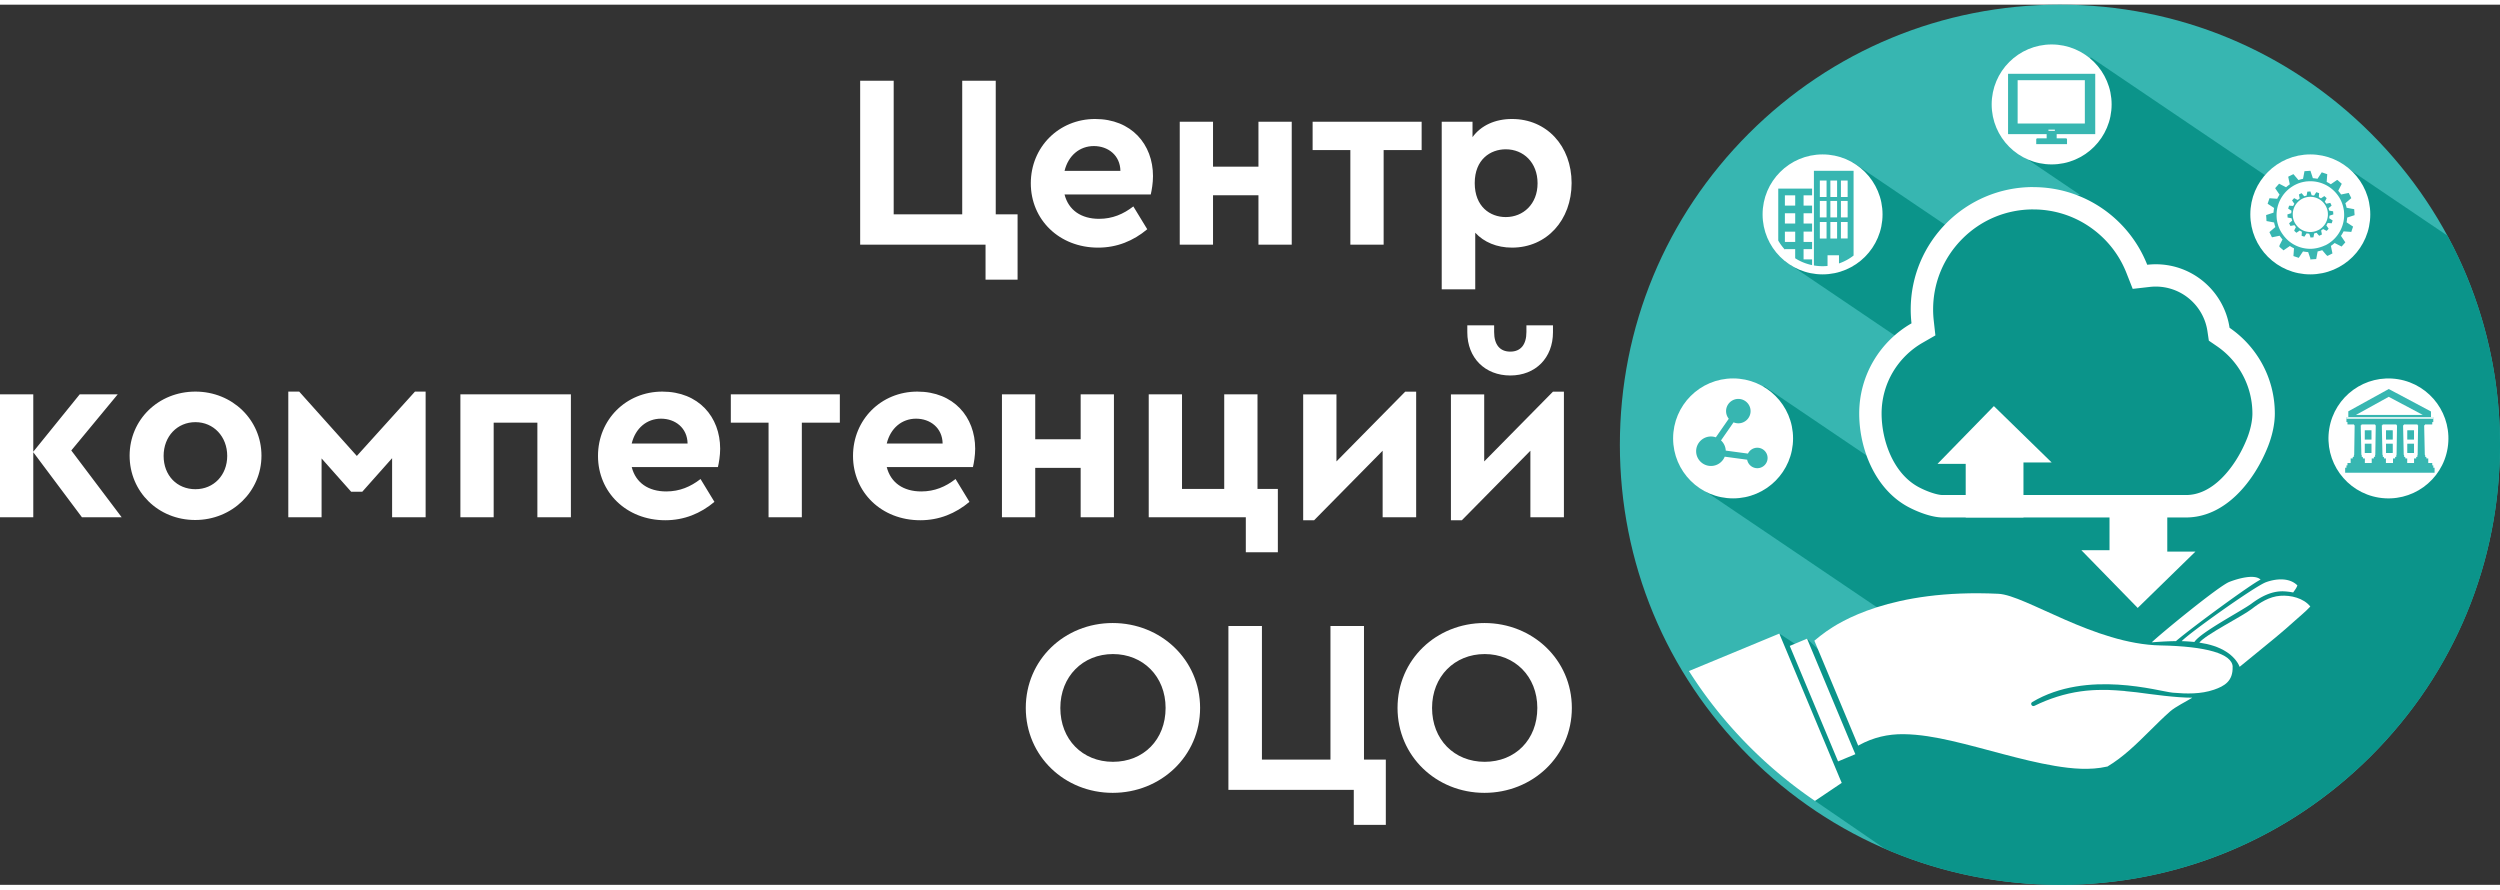 <svg id="_Слой_1" width='267px' height='95px' xmlns="http://www.w3.org/2000/svg" viewBox="0 0 926.22 326.09"><rect x="0" y="0" width="926.22" height="326.09" fill="#333333" stroke="none"/><defs><style>.cls-1{fill:#fff}.cls-3{fill:#fff}.cls-4{fill:#37b6b1}</style></defs><path class="cls-1" d="M365.14 88.91h-46.46V28.19h12.42v49.49h25.39V28.19h12.42v49.49H377v24.19h-11.87V88.9zM426.32 70.32H394.4c1.47 5.8 6.16 9.02 12.79 9.02 4.97 0 9.01-1.75 12.7-4.6l5.15 8.46c-5.15 4.32-11.22 6.81-18.21 6.81-14.44 0-24.93-10.4-24.93-23.83s10.4-23.83 23.83-23.83 21.44 9.38 21.44 21.16c0 2.58-.46 5.24-.83 6.81zm-31.92-8.74h20.7c-.09-5.8-4.6-9.2-9.84-9.2s-9.48 3.5-10.86 9.2zM437.08 43.37h12.33v16.65h16.83V43.37h12.33v45.54h-12.33V70.6h-16.83v18.31h-12.33V43.37zM500.29 53.86h-13.98V43.37h40.39v10.49h-14.08v35.05h-12.33V53.86zM582.26 66.09c0 13.71-9.2 23.92-22.08 23.92-5.61 0-10.4-2.02-13.62-5.52v20.98h-12.42v-62.1h11.41v5.7c3.13-4.32 8.37-6.72 14.63-6.72 12.88 0 22.08 10.03 22.08 23.73zm-12.61.09c0-7.73-5.24-12.6-11.78-12.6-5.7 0-11.5 3.77-11.5 12.51s5.7 12.6 11.5 12.6c6.44 0 11.78-4.78 11.78-12.51zM30.36 189.91l-18.03-24.1v24.1H0v-45.54h12.33v21.25l17.2-21.25h14.08l-17.2 20.79 18.67 24.75H30.36zM48.02 167.09c0-13.34 10.67-23.74 24.38-23.74s24.47 10.49 24.47 23.74-10.86 23.83-24.56 23.83-24.29-10.49-24.29-23.83zm36.16.09c0-7.18-5.06-12.51-11.78-12.51s-11.78 5.24-11.78 12.51 4.97 12.33 11.78 12.33 11.78-5.24 11.78-12.33zM106.81 143.36h4.05l21.34 23.83 21.53-23.83h3.96v46.55h-12.42v-21.89l-11.04 12.42h-4.14l-10.95-12.33v21.8h-12.33v-46.55zM170.57 144.37h40.94v45.54h-12.42v-35.05H182.9v35.05h-12.33v-45.54zM265.97 171.32h-31.92c1.47 5.8 6.16 9.02 12.79 9.02 4.97 0 9.02-1.75 12.7-4.6l5.15 8.46c-5.15 4.32-11.22 6.81-18.21 6.81-14.44 0-24.93-10.4-24.93-23.83s10.4-23.83 23.83-23.83 21.43 9.38 21.43 21.16c0 2.58-.46 5.24-.83 6.81zm-31.93-8.74h20.7c-.09-5.8-4.6-9.2-9.84-9.2s-9.48 3.5-10.86 9.2zM284.74 154.86h-13.98v-10.49h40.39v10.49h-14.08v35.05h-12.33v-35.05zM360.45 171.32h-31.92c1.47 5.8 6.16 9.02 12.79 9.02 4.97 0 9.02-1.75 12.7-4.6l5.15 8.46c-5.15 4.32-11.22 6.81-18.21 6.81-14.44 0-24.93-10.4-24.93-23.83s10.4-23.83 23.83-23.83 21.43 9.38 21.43 21.16c0 2.58-.46 5.24-.83 6.81zm-31.92-8.74h20.7c-.09-5.8-4.6-9.2-9.84-9.2s-9.48 3.5-10.86 9.2zM371.21 144.37h12.33v16.65h16.83v-16.65h12.33v45.54h-12.33V171.6h-16.83v18.31h-12.33v-45.54zM461.56 189.91h-35.97v-45.54h12.33v35.05h15.64v-35.05h12.33v35.05h7.54v23.46h-11.87v-12.97zM524.67 143.36v46.55h-12.42v-24.65l-25.39 25.76h-4.05v-46.64h12.33v24.84l25.48-25.85h4.05zM579.41 143.36v46.55h-12.42v-24.65l-25.39 25.76h-4.05v-46.64h12.33v24.84l25.48-25.85h4.05zm-35.79-21.99v-2.58h9.94v2.48c0 4.69 2.12 7.27 5.98 7.27s5.98-2.58 5.98-7.27v-2.48h9.84v2.58c0 9.48-6.44 16.01-15.82 16.01s-15.92-6.53-15.92-16.01zM380.04 260.55c0-17.85 14.35-31.46 32.2-31.46s32.38 13.62 32.38 31.46-14.54 31.46-32.38 31.46-32.2-13.62-32.2-31.46zm51.8 0c0-11.68-8.37-19.96-19.5-19.96s-19.5 8.28-19.5 19.96 8.19 19.96 19.5 19.96 19.5-8.19 19.5-19.96zM501.57 290.91h-46.46v-60.72h12.42v49.49h25.39v-49.49h12.42v49.49h8.09v24.2h-11.87v-12.97zM517.77 260.55c0-17.85 14.35-31.46 32.2-31.46s32.38 13.62 32.38 31.46-14.54 31.46-32.38 31.46-32.2-13.62-32.2-31.46zm51.79 0c0-11.68-8.37-19.96-19.5-19.96s-19.5 8.28-19.5 19.96 8.19 19.96 19.5 19.96 19.5-8.19 19.5-19.96z"/><path class="cls-4" d="M878.47 47.75C847.67 16.96 806.73 0 763.18 0s-84.49 16.96-115.29 47.75c-30.79 30.8-47.75 71.74-47.75 115.29s16.96 84.49 47.75 115.29c30.79 30.79 71.74 47.75 115.29 47.75s84.49-16.96 115.29-47.75c30.79-30.8 47.75-71.74 47.75-115.29s-16.96-84.5-47.75-115.29z"/><path d="m906.72 85.56-39.03-26.39-10.8 15.98-82.3-55.65-24.89 36.81 20.91 14.14-4.78.76s-34.02 4.59-42.09 12.42l-37.37-25.27-24.89 36.81 46.08 31.16c-6.13 5.13-14.62 15.34-14.61 32.57 0 3.69 3.71 9.27 8 14.49l-47.44-32.08-24.89 36.81 70.8 47.87-17.06 21.29-12.85-12.39-2.23 3.42-8.04-5.3 13.22 61.98 25.76 17.67c20.24 8.79 42.26 13.42 64.98 13.42.69 0 1.39 0 2.08-.01.23 0 .45 0 .68-.01.47 0 .93-.02 1.4-.03.27 0 .54-.02.8-.02.42-.01.85-.02 1.27-.04.28-.01.56-.02.85-.04.41-.02.82-.03 1.22-.05.29-.01.57-.03.86-.05.4-.02.81-.04 1.21-.07l.86-.06c.4-.03.8-.05 1.2-.08.29-.02.57-.05.86-.07.4-.03.8-.06 1.2-.1.28-.02.57-.05.85-.08.4-.04.81-.07 1.21-.12l.83-.09c.41-.04.81-.09 1.22-.13.27-.03.55-.06.82-.1l1.23-.15c.27-.03.53-.07.8-.1.41-.05.83-.11 1.24-.17.26-.04.52-.07.78-.11l1.26-.18.76-.12c.43-.07.86-.14 1.28-.21l.73-.12c.44-.07.87-.15 1.31-.23.23-.04.46-.08.7-.12.45-.08.89-.16 1.34-.25.22-.04.44-.08.66-.13l1.37-.27c.21-.04.41-.08.62-.13l1.41-.3.57-.12 1.47-.33.51-.12c.51-.12 1.02-.24 1.53-.37.15-.04.29-.07.44-.11.54-.13 1.08-.27 1.61-.41l.35-.09c.57-.15 1.15-.3 1.72-.46.08-.02.16-.04.23-.06.63-.17 1.25-.35 1.88-.53.02 0 .04-.01.07-.02 6.6-1.9 13.06-4.21 19.35-6.93 6.77-2.92 13.34-6.31 19.67-10.15.69-.42 1.37-.84 2.05-1.26.01 0 .03-.02.04-.03 2.06-1.29 4.1-2.64 6.11-4.03l.01-.01c.64-.44 1.27-.89 1.9-1.34.06-.05.13-.09.19-.14.61-.43 1.21-.87 1.81-1.32l.12-.09c1.3-.96 2.58-1.94 3.86-2.93l.12-.09c.56-.44 1.12-.89 1.68-1.34.13-.1.25-.21.38-.31.48-.39.96-.79 1.44-1.18.14-.11.27-.23.41-.34.52-.43 1.03-.87 1.54-1.31.08-.07.16-.13.24-.2.6-.52 1.19-1.04 1.79-1.56.07-.06.14-.12.2-.18.5-.44 1-.89 1.49-1.35.17-.16.35-.32.52-.48.4-.36.79-.73 1.18-1.1l.57-.54c.39-.37.78-.75 1.17-1.12.17-.16.34-.33.51-.49.55-.53 1.1-1.07 1.64-1.62.46-.46.92-.92 1.37-1.39.15-.15.3-.31.45-.46l.91-.94.52-.55c.27-.29.54-.57.81-.86.18-.2.37-.4.55-.59.26-.28.51-.56.77-.84.19-.2.37-.41.55-.61.25-.28.5-.56.75-.83.18-.21.37-.41.55-.62.25-.28.49-.56.74-.84.18-.21.36-.41.54-.62.25-.29.5-.58.74-.87l.51-.6c.26-.31.51-.62.77-.92.15-.19.31-.37.46-.56.3-.36.59-.72.88-1.09.11-.14.22-.27.33-.41.4-.5.8-1 1.19-1.5.1-.13.2-.25.3-.38.29-.38.59-.76.88-1.13.15-.19.29-.39.44-.58.24-.31.48-.63.71-.95.16-.22.32-.43.48-.65l.66-.9c.16-.22.32-.45.49-.67.21-.29.42-.59.63-.88.16-.23.32-.46.49-.69.21-.29.41-.59.61-.88.16-.23.32-.46.48-.7.2-.3.4-.59.6-.89.16-.23.31-.46.47-.69.2-.31.41-.62.61-.92.15-.22.29-.45.44-.67.21-.33.42-.66.64-.99.13-.21.26-.41.39-.62.27-.43.54-.86.81-1.3.09-.15.18-.3.28-.44.3-.49.6-.98.89-1.47.13-.21.25-.42.38-.63.2-.33.4-.67.59-1l.42-.72c.18-.31.36-.61.53-.92.14-.25.28-.5.43-.76.17-.3.34-.6.5-.9.14-.26.29-.52.43-.78.16-.3.32-.59.48-.89.14-.26.28-.53.42-.79.16-.3.31-.59.47-.89.14-.26.28-.53.41-.79.15-.3.31-.6.46-.9.13-.26.27-.53.4-.79.15-.3.3-.61.46-.92l.39-.78c.16-.33.31-.65.47-.98.12-.24.23-.48.35-.73.26-.55.52-1.1.77-1.66.11-.24.22-.48.33-.73.15-.33.3-.66.45-1 .12-.27.24-.55.36-.82l.39-.9c.12-.29.24-.57.36-.86.12-.29.25-.59.37-.88.12-.29.24-.59.36-.88.12-.29.24-.58.35-.87.12-.3.24-.6.36-.89.11-.29.23-.57.34-.86.12-.3.23-.6.35-.9.11-.29.22-.57.32-.86.11-.3.23-.61.34-.91.11-.29.21-.57.31-.86.11-.31.22-.61.33-.92.1-.29.2-.57.3-.86.11-.31.22-.62.32-.93.1-.28.19-.56.29-.85.21-.61.41-1.22.6-1.83.09-.27.18-.54.26-.82l.3-.97c.09-.28.17-.55.26-.83.1-.32.2-.65.29-.98.08-.28.17-.56.25-.83.1-.33.19-.65.28-.98l.24-.83.27-.99c.08-.28.15-.56.23-.83.09-.33.18-.66.26-1l.21-.83c.09-.34.17-.67.25-1.01.07-.27.13-.55.2-.82l.24-1.02.18-.8.24-1.05c.05-.25.11-.49.16-.74.29-1.35.57-2.7.83-4.06.04-.22.09-.44.13-.66.07-.37.13-.74.2-1.1.05-.25.09-.51.14-.76l.18-1.08c.04-.26.09-.53.13-.79.06-.36.11-.72.17-1.07l.12-.8c.05-.36.11-.72.16-1.07.04-.27.08-.54.11-.8l.15-1.08c.04-.27.07-.53.1-.8.05-.36.09-.73.14-1.09l.09-.79c.04-.37.09-.74.13-1.11.03-.25.05-.49.08-.74l.12-1.17c.02-.18.03-.37.05-.55.1-1.04.19-2.08.26-3.13.3-4.08.46-8.19.46-12.32 0-27.5-6.77-53.96-19.5-77.49z" style="fill:#0b948a"/><g id="cloud"><path class="cls-3" d="M753.29 75.86c7.59 0 14.89 2.28 21.1 6.59 6.08 4.22 10.72 10.07 13.42 16.92l2.33 5.92 6.32-.72a19.325 19.325 0 0 1 14.9 4.61c3.49 3.03 5.78 7.19 6.46 11.73l.53 3.57 2.98 2.04a30.234 30.234 0 0 1 13.16 24.94c0 2.68-.71 6-1.93 9.11-2.33 5.91-5.74 11.24-9.6 15.01-4.13 4.04-8.54 6.09-13.08 6.09h-90.15c-1.99 0-5.85-1.29-8.99-2.99-9.42-5.12-13.63-17.36-13.63-27.22 0-5.41 1.45-10.72 4.19-15.35 2.67-4.5 6.48-8.26 11.02-10.87l4.72-2.71-.6-5.41c-.16-1.43-.24-2.84-.24-4.18 0-9.91 3.86-19.22 10.86-26.23 7.01-7.01 16.32-10.86 26.23-10.86m0-8.28c-25.07 0-45.39 20.32-45.39 45.39 0 1.72.11 3.42.29 5.1-11.57 6.64-19.37 19.11-19.37 33.41 0 13.14 5.89 27.94 17.97 34.51 3.52 1.91 8.89 4 12.95 4h90.15c14.79 0 25.42-13.76 30.39-26.34 1.48-3.75 2.52-8.11 2.52-12.16 0-13.2-6.65-24.85-16.77-31.78-1.99-13.32-13.48-23.53-27.35-23.53-1.07 0-2.12.07-3.16.18-6.64-16.84-23.04-28.76-42.23-28.76z"/><path class="cls-3" d="M813.39 202.62h-10.44V184.6h-21.4v17.5h-10.44l20.88 21.4 21.4-20.88zM760.11 169.6h-10.44v20.36h-21.4v-19.84h-10.44l20.88-21.4 21.4 20.88z"/></g><path class="cls-3" d="M827.18 245.32c-.16-4.84-9.76-7.61-26.76-7.93-24.41-.46-50-18.65-60.03-19.13-39.88-1.92-59.03 10.61-63.75 13.93-1.55 1.09-3.01 2.25-4.44 3.45l16.24 38.88c.13-.07.26-.15.38-.22 5.12-2.8 10.64-4.11 16.47-4.03 5.92.08 11.86 1.14 17.62 2.45 6.44 1.47 12.81 3.25 19.19 4.93 6.35 1.67 12.75 3.29 19.23 4.38 6.28 1.05 12.99 1.68 19.26.26.06-.01.12-.02.18-.02 5.95-3.56 10.89-8.46 15.78-13.31 2.44-2.42 4.88-4.85 7.46-7.12 1.98-1.75 5.94-3.66 8.21-5.08-6.26-.01-14.48-1.2-20.68-2.01l-4-.41c-.2-.03-.38-.04-.48-.08-1.07-.1-2.14-.18-3.21-.24l-2.68-.13s-.39.03-.42 0c-1.45-.03-2.89-.02-4.34.03l-1.53.08c-1.33.09-2.67.22-3.99.41-6 .85-11.71 2.69-17.15 5.36-.94.46-1.72-.87-.82-1.4 20.34-12.15 47.04-3.91 52.08-3.47 5.07.45 10.42.57 15.3-1.12 3.8-1.32 7.03-3.14 6.86-8.48zM686.58 275.8l-16.24-38.88-.85-2.03-6.4 2.68 17.89 42.79 6.41-2.67-.81-1.89z"/><path class="cls-3" d="M855.94 222.98c-1.75 1.9-3.83 3.55-5.74 5.28-2.3 2.09-4.66 4.11-7.04 6.1-4.43 3.7-8.95 7.28-13.4 10.96-.88-2.23-2.76-4.14-4.73-5.44-2.98-1.98-6.59-3-10.21-3.53 2.23-2.9 16.02-9.83 19.25-12.34 3.18-2.47 6.64-4.71 10.77-5.01 3.85-.28 8.59.83 11.11 3.98z"/><path class="cls-3" d="M851.15 215.15c-.3.95-.99 1.81-1.56 2.62a24.15 24.15 0 0 0-3.27-.41c-4.56-.26-8.63 1.92-12.18 4.55-3.56 2.64-18.72 10.55-21.12 14.17 0 .01-.01.02-.02.03-1.19-.12-2.37-.2-3.53-.26-.39-.02-.79-.03-1.18-.04 2.69-2.93 27.04-20.29 31.2-21.83 3.69-1.36 8.67-1.81 11.65 1.16zM837.52 213.01c-3.19 1.42-25.66 17.87-31.36 22.79-2.99.02-5.97.22-8.95.44 2.65-2.65 24.79-20.86 28.72-22.38 3.6-1.4 9.45-2.92 11.59-.86zM797.67 233.01h.14v-.12s-.09.08-.14.12zM681.31 285.89l-21-50.26-1.1-2.62-33.48 13.87c6.4 10.09 13.96 19.54 22.61 28.19 7.47 7.47 15.54 14.12 24.09 19.92l9.91-6.67-1.04-2.44z"/><circle class="cls-3" cx="642.09" cy="160.69" r="22.22"/><circle class="cls-3" cx="675.24" cy="77.7" r="22.22"/><circle class="cls-3" cx="760.11" cy="36.96" r="22.22"/><circle class="cls-3" cx="855.94" cy="77.7" r="22.22"/><circle class="cls-3" cx="884.85" cy="160.69" r="22.22" transform="rotate(-80.78 884.875 160.671)"/><path class="cls-4" d="M758.26 47.14h3.71v2.87h-3.71z"/><path class="cls-4" d="M765.82 51.67H754.4v-1.75c0-.23.19-.41.41-.41h10.59c.23 0 .41.19.41.41v1.75zM743.96 25.6h32.3v22.37h-32.3z"/><path class="cls-3" d="M747.51 27.98h24.9v16.05h-24.9zM758.92 46.3h2.38v.44h-2.38z"/><path class="cls-4" d="M869.38 80.59c.06-.29.11-.58.14-.87.02-.13.03-.26.05-.39v-.03c.02-.14.03-.29.04-.43l2.73-.89v-.14l-.07-.97-.06-.96v-.14l-2.82-.53c-.11-.57-.27-1.13-.46-1.69l2.2-1.88-.92-1.87h-.04l-.03-.05-2.8.58c-.16-.25-.34-.49-.52-.73-.04-.06-.09-.11-.13-.16-.05-.06-.09-.12-.14-.18-.08-.1-.16-.19-.24-.29 0-.01-.02-.02-.03-.03l1.32-2.58-1.56-1.38-.04.02-.1-.09-2.37 1.62s-.09-.06-.14-.09c-.07-.05-.15-.1-.22-.14 0 0-.02-.01-.03-.02-.37-.23-.74-.44-1.13-.62l.21-2.86-.06-.02-.98-.33-.93-.32-.07-.02-1.57 2.4c-.29-.06-.58-.1-.87-.14-.14-.02-.27-.03-.41-.05h-.01c-.14-.01-.29-.03-.43-.04l-.89-2.73h-.14l-.98.07-.96.06-.14.02-.53 2.82c-.57.11-1.13.27-1.69.46l-1.88-2.2-1.87.92v.04l-.05.03.58 2.8c-.25.16-.49.34-.72.52-.06.04-.11.09-.17.14-.06.05-.12.09-.17.14-.1.08-.19.16-.29.24-.01 0-.02.02-.03.03l-2.58-1.32-1.38 1.56.02.04-.09.1 1.62 2.37c-.03.05-.07.1-.1.15-.05.07-.09.14-.13.21 0 .02-.02.03-.03.05-.22.36-.43.73-.61 1.11l-2.86-.21-.02.07-.33.97-.32.94-.02.07 2.4 1.57c-.06.29-.11.58-.14.88-.02.11-.03.23-.04.34v.08c-.01.14-.03.29-.04.43l-2.73.89v.14l.07.97.06.97v.14l2.82.53c.11.57.27 1.13.46 1.69l-2.2 1.88.92 1.87h.04l.03.05 2.8-.58c.17.25.34.49.52.73l.12.15c.05.06.1.13.15.19.08.09.15.19.23.28.01.01.02.03.04.04l-1.16 2.26.09.13-.13.27.85.74.04.06v-.02l.68.59 2.37-1.62c.49.32.99.61 1.52.87l-.21 2.86 1.97.67 1.58-2.39c.63.13 1.27.21 1.91.25l.8 2.38-.03.34h.14l.97-.07.96-.06.14-.02.53-2.82c.57-.11 1.13-.27 1.69-.46l1.65 1.93.08-.02.2.23 1.07-.53.07-.02-.01-.01.74-.37-.58-2.8c.48-.32.95-.68 1.39-1.07l2.58 1.32 1.38-1.56-1.62-2.4c.37-.54.69-1.1.97-1.67l2.68.19.15.08.02-.06.33-.97.32-.94.02-.07-2.4-1.57zm-7.86 8.54v-.01c-1.63.78-3.64 1.33-5.57 1.33-3.16 0-6.04-1.17-8.24-3.1h.01c-1.34-1.21-2.61-2.86-3.35-4.65-.16-.39-.3-.79-.42-1.19 0-.03-.02-.06-.02-.09-.05-.16-.09-.32-.13-.49-.02-.07-.03-.15-.05-.22-.03-.12-.05-.24-.08-.35-.02-.12-.05-.24-.07-.37-.01-.07-.02-.14-.04-.21-.02-.17-.05-.34-.06-.51v-.08c-.04-.41-.06-.84-.06-1.26 0-.62.05-1.24.14-1.83 0-.03 0-.05.01-.08.01-.07.03-.15.04-.22.26-1.5.79-2.93 1.56-4.24.01-.02.03-.05.04-.07l.21-.33c.04-.07.08-.14.13-.2l.13-.19c.08-.11.15-.22.23-.33.01-.02.03-.04.04-.05.92-1.22 2.06-2.26 3.35-3.07.06-.03.11-.07.17-.11.03-.02.06-.03.08-.05.52-.31 1.06-.58 1.63-.82.39-.16.79-.3 1.19-.42.03 0 .05-.02.08-.02.16-.05.33-.09.49-.13.07-.02.14-.03.22-.05.12-.03.24-.05.36-.08l.36-.06c.07-.01.14-.02.22-.04.17-.03.34-.05.51-.06h.08a12.972 12.972 0 0 1 3.09.07c.03 0 .06 0 .09.01.07.01.14.03.21.04 1.5.26 2.94.79 4.24 1.56.02.01.05.03.07.04l.33.21c.07.04.14.08.2.13l.19.13c.11.08.22.15.33.23.02.01.04.03.05.04 1.22.92 2.26 2.06 3.08 3.35.03.05.07.11.1.16.02.03.03.06.05.09.31.52.58 1.06.81 1.63.16.39.3.79.42 1.19 0 .03.02.06.02.08.05.16.09.33.13.49.02.07.03.15.05.22.03.12.05.24.08.36.02.12.05.24.07.36.01.07.02.14.04.22.02.17.05.34.06.51v.08c.04.41.06.83.06 1.26 0 .3-.01.62-.04.94-.33 4.29-2.86 8.25-6.91 10.27z"/><path class="cls-4" d="M862.94 79.09c.03-.15.05-.3.07-.46 0-.07.02-.14.02-.21v-.02c0-.08.01-.15.02-.23l1.42-.46v-.07l-.04-.51-.03-.5v-.07l-1.47-.27c-.06-.3-.14-.59-.24-.88l1.15-.98-.48-.97h-.02l-.01-.02-1.46.3c-.09-.13-.18-.25-.27-.38-.02-.03-.05-.06-.07-.09-.02-.03-.05-.06-.07-.09-.04-.05-.08-.1-.13-.15l-.02-.02.69-1.34-.81-.72h-.02l-.05-.03-1.23.84s-.05-.03-.07-.05c-.04-.02-.08-.05-.12-.07h-.01c-.19-.12-.39-.23-.59-.32l.11-1.49h-.03v-.01l-.51-.17-.48-.17h-.03l-.82 1.25c-.15-.03-.3-.05-.45-.07-.07 0-.14-.02-.21-.02-.08 0-.15-.01-.23-.02l-.46-1.42h-.07l-.51.04-.5.03h-.07l-.27 1.47c-.3.06-.59.14-.88.24l-.98-1.15-.97.48v.02l-.02.01.3 1.46c-.13.09-.25.18-.38.27-.03.02-.06.05-.09.07-.03.02-.06.05-.09.07-.05.04-.1.08-.15.13l-.02.02-1.34-.69-.72.81v.02l-.03.05.84 1.23s-.03.05-.05.08c-.02.04-.05.07-.07.11 0 0 0 .02-.01.02-.12.19-.22.38-.32.58l-1.49-.11v.03h-.01l-.17.51-.17.49-.01.04 1.25.82c-.03.15-.05.3-.07.46 0 .06-.01.12-.02.18v.04c0 .07-.01.15-.02.22l-1.42.46v.07l.04.5.03.51v.07l1.47.27c.06.3.14.59.24.88l-1.15.98.48.97h.02l.01.02 1.46-.3c.09.13.18.25.27.38.02.03.04.05.06.08.03.03.05.07.08.1.04.05.08.1.12.14l.02.02-.6 1.18.05.07-.07.14.44.38.02.03.35.31 1.23-.84c.25.17.52.32.79.45l-.11 1.49 1.03.35.82-1.25c.33.07.66.11.99.13l.42 1.24v.18h.06l.51-.03.5-.03h.07l.27-1.47c.3-.06.59-.14.88-.24l.86 1.01h.04l.11.11.56-.28h.04v-.01l.38-.19-.3-1.46c.25-.17.49-.35.72-.55l1.34.69.72-.81-.85-1.25c.19-.28.36-.57.5-.87l1.4.1.08.04v-.03h.01l.17-.51.17-.49.01-.04-1.25-.82zm-4.09 4.45c-.85.41-1.9.69-2.9.69a6.5 6.5 0 0 1-4.29-1.61c-.7-.63-1.36-1.49-1.74-2.42-.08-.2-.16-.41-.22-.62 0-.01 0-.03-.01-.05-.02-.08-.05-.17-.07-.25 0-.04-.02-.08-.03-.12-.01-.06-.03-.12-.04-.18l-.03-.19c0-.04-.01-.07-.02-.11l-.03-.27v-.04c-.02-.22-.03-.43-.03-.66 0-.32.02-.64.07-.96v-.04c0-.04.01-.08.02-.11.14-.78.41-1.53.81-2.21 0-.01.01-.02.02-.04.03-.06.07-.11.11-.17.02-.04.04-.07.07-.11l.07-.1c.04-.06.08-.11.12-.17 0 0 .01-.02.02-.03a6.63 6.63 0 0 1 1.74-1.6c.03-.02.06-.04.09-.05.01 0 .03-.02.04-.03.27-.16.55-.3.85-.42.2-.08.41-.16.62-.22.01 0 .03 0 .04-.01.09-.02.17-.05.26-.07.04 0 .08-.02.11-.03.06-.01.12-.03.19-.04l.19-.03c.04 0 .08-.01.11-.02l.27-.03h.04c.22-.02.43-.03.66-.03.32 0 .64.02.95.07h.04c.04 0 .07.01.11.02.78.14 1.53.41 2.21.81.01 0 .02.01.04.02.06.03.11.07.17.11.03.02.07.04.1.07l.1.07c.06.04.11.08.17.12a6.518 6.518 0 0 1 1.68 1.85c0 .01.02.03.03.05.16.27.3.55.42.85.08.2.16.41.22.62 0 .01 0 .03.01.04.02.08.05.17.07.26 0 .04.02.08.03.11.01.06.03.12.04.19l.03.19c0 .04.01.07.02.11l.03.27v.04c.02.22.03.43.03.66 0 .15 0 .32-.02.49a6.506 6.506 0 0 1-3.6 5.34zM651.05 164.15c-1.52 0-2.83.89-3.45 2.17l-8.23-1.11a5.417 5.417 0 0 0-1.76-3.77l4.65-6.7c.55.23 1.14.36 1.77.36 2.51 0 4.54-2.03 4.54-4.52s-2.04-4.52-4.54-4.52-4.54 2.03-4.54 4.52c0 1.07.37 2.05 1 2.82l-4.79 6.89c-.57-.2-1.17-.31-1.81-.31-3.02 0-5.49 2.45-5.49 5.46s2.46 5.46 5.49 5.46c2.31 0 4.29-1.43 5.1-3.44l8.31 1.12a3.825 3.825 0 0 0 3.76 3.15c2.1 0 3.81-1.7 3.81-3.79s-1.71-3.79-3.81-3.79zM684.31 61.54h-12.28v35.08a19.218 19.218 0 0 0 5.05.18v-3.97h4.24v3.04c1.97-.68 3.79-1.67 5.41-2.93V61.55h-2.41zm-7.59 25.09h-2.49v-6.11h2.49v6.11zm0-7.81h-2.49v-6.11h2.49v6.11zm0-7.56h-2.49v-6.11h2.49v6.11zm3.9 15.37h-2.49v-6.11h2.49v6.11zm0-7.81h-2.49v-6.11h2.49v6.11zm0-7.56h-2.49v-6.11h2.49v6.11zm3.91 15.37h-2.49v-6.11h2.49v6.11zm0-7.81h-2.49v-6.11h2.49v6.11zm0-7.56h-2.49v-6.11h2.49v6.11zM658.82 68.14v19.25c.69 1.21 1.52 2.34 2.45 3.36v-.19h3.82v3.39a18.65 18.65 0 0 0 6.27 2.54v-2.11h-3.16v-3.82h3.16V87.9h-3.16v-3.82h3.16v-2.99h-3.16v-3.82h3.16v-2.82h-3.16v-3.82h3.16v-2.49h-12.54zm2.46 2.49h3.82v3.82h-3.82v-3.82zm0 6.64h3.82v3.82h-3.82v-3.82zm0 6.82h3.82v3.82h-3.82v-3.82z"/><path class="cls-3" d="M873.29 154.81h23.9v15.67h-23.9z"/><path class="cls-4" d="M870.02 153.4h30.63v-2.68L885 142.39l-14.98 8.27v2.74z"/><path class="cls-4" d="M872.83 152.39h-1.57l1.38-.73 12.36-6.82 12.8 6.82 1.41.73h-26.38z"/><path class="cls-3" d="m872.83 152 12.17-6.72 12.62 6.72h-24.79z"/><path class="cls-4" d="M869.71 153.76h31.41v1.76h-31.41z"/><path class="cls-4" d="M869.33 152.84h32.18v1.8h-32.18z"/><path class="cls-3" d="M869.33 152.84h32.18v.56h-32.18z"/><path class="cls-4" d="M869.71 169.81h31.41v1.76h-31.41z"/><path class="cls-4" d="M869.33 170.69h32.18v1.8h-32.18z"/><path class="cls-4" d="M868.85 171.56h33.13v1.85h-33.13zM872.68 155.65h1.69v1.23h-1.69z"/><path class="cls-4" d="M875.41 167.67h.01l-.55-.3c.09-.01.16-.07.16-.15 0-.07-.05-.12-.13-.14.08-.02.13-.08.13-.14 0-.08-.07-.14-.17-.15l-.24-10.99h.29v-.49h-2.76v.49h.22l-.17 10.89v.1s-.09.04-.11.07v.12c.02.03.06.06.11.07-.05.01-.08.04-.11.07V167.24c.02.05.08.09.15.09l-.56.3h.01-.03v1.65h3.78v-1.64h-.03zm-1.86-11.25h.03-.03zm.58 0h-.35v-.62h.35v.62z"/><path class="cls-4" d="M872.76 155.81h.35v.62h-.35zM870.89 168.12h5.26v1.94h-5.26zM880.49 155.65h1.69v1.23h-1.69z"/><path class="cls-4" d="M883.22 167.67h.01l-.55-.3c.09-.01.16-.07.16-.15 0-.07-.05-.12-.13-.14.08-.02.13-.08.13-.14 0-.08-.07-.14-.17-.15l-.24-10.99h.29v-.49h-2.75v.49h.22l-.17 10.89v.1s-.09.04-.11.07v.12c.02.03.06.06.11.07-.05.01-.08.04-.11.07V167.24c.02.05.08.09.15.09l-.56.3h.01-.03v1.65h3.78v-1.64h-.03zm-1.87-11.25h.03-.03zm.58 0h-.35v-.62h.35v.62z"/><path class="cls-4" d="M880.56 155.81h.35v.62h-.35zM878.69 168.12h5.26v1.94h-5.26zM888.37 155.65h1.69v1.23h-1.69z"/><path class="cls-4" d="M891.1 167.67h.01l-.55-.3c.09-.01.16-.07.16-.15 0-.07-.05-.12-.13-.14.08-.02.13-.08.13-.14 0-.08-.07-.14-.17-.15l-.24-10.99h.29v-.49h-2.75v.49h.22l-.17 10.89v.1s-.09.04-.11.07v.12c.02.03.06.06.11.07-.05.01-.08.04-.11.07V167.24c.02.05.08.09.15.09l-.56.3h.01-.03v1.65h3.78v-1.64h-.03zm-1.86-11.25h.03-.03zm.58 0h-.35v-.62h.35v.62z"/><path class="cls-4" d="M888.45 155.81h.35v.62h-.35zM886.58 168.12h5.26v1.94h-5.26zM896.18 155.65h1.69v1.23h-1.69z"/><path class="cls-4" d="M898.91 167.67h.01l-.55-.3c.09-.01.16-.07.16-.15 0-.07-.05-.12-.13-.14.08-.02.13-.08.13-.14 0-.08-.07-.14-.17-.15l-.24-10.99h.29v-.49h-2.75v.49h.22l-.17 10.89v.1s-.09.04-.11.07v.12c.02.03.06.06.11.07-.05.01-.08.04-.11.07V167.24c.02.05.08.09.15.09l-.56.3h.01-.03v1.65h3.78v-1.64h-.03zm-1.87-11.25h.03-.03zm.58 0h-.35v-.62h.35v.62z"/><path class="cls-4" d="M896.25 155.81h.35v.62h-.35zM894.38 168.12h5.26v1.94h-5.26zM876.12 157.68h2.49v3.45h-2.49z"/><path class="cls-4" d="M876.35 157.94h2.02v2.93h-2.02zM876.12 162.65h2.49v3.45h-2.49z"/><path class="cls-4" d="M876.35 162.91h2.02v2.93h-2.02zM883.99 157.68h2.49v3.45h-2.49z"/><path class="cls-4" d="M884.23 157.94h2.02v2.93h-2.02zM883.99 162.65h2.49v3.45h-2.49z"/><path class="cls-4" d="M884.23 162.91h2.02v2.93h-2.02zM891.87 157.68h2.49v3.45h-2.49z"/><path class="cls-4" d="M892.1 157.94h2.02v2.93h-2.02zM891.87 162.65h2.49v3.45h-2.49z"/><path class="cls-4" d="M892.1 162.91h2.02v2.93h-2.02z"/></svg>